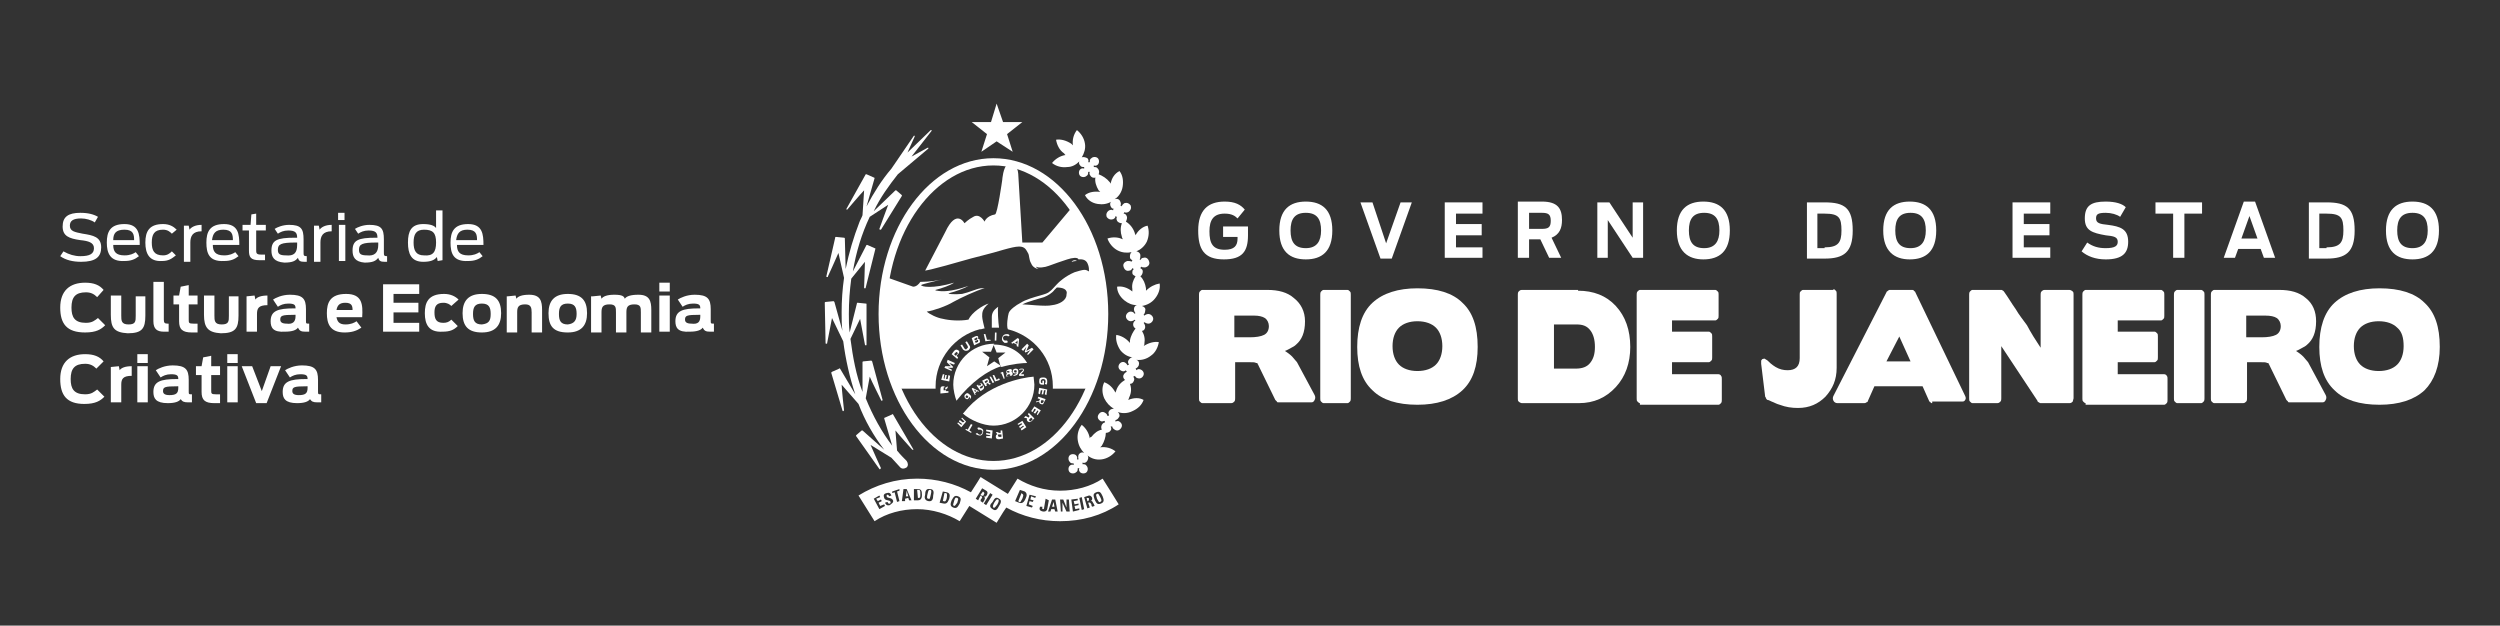 <?xml version="1.0" encoding="utf-8"?>
<!-- Generator: Adobe Illustrator 25.0.0, SVG Export Plug-In . SVG Version: 6.00 Build 0)  -->
<svg version="1.1" id="Camada_1" xmlns="http://www.w3.org/2000/svg" xmlns:xlink="http://www.w3.org/1999/xlink" x="0px" y="0px"
	 viewBox="0 0 311.3 77.9" style="enable-background:new 0 0 311.3 77.9;" xml:space="preserve">
<rect x="0" y="0" width="311.3" height="77.9" fill="#333333" stroke="none"/>
<style type="text/css">
	.st0{fill:#FFFFFF;}
	.st1{fill-rule:evenodd;clip-rule:evenodd;fill:#FFFFFF;}
</style>
<g>
	<path class="st0" d="M153.7,39.3L153.7,39.3V42h1.9c0.8,0,1.4-0.1,1.8-0.3c0.4-0.2,0.6-0.6,0.6-1.1c0-0.4-0.2-0.8-0.5-1
		c-0.3-0.2-0.8-0.3-1.3-0.3H153.7z M153.8,45.2v4.4c0,0.1,0,0.3-0.1,0.4c-0.1,0.1-0.2,0.2-0.4,0.2h-3.6c-0.1,0-0.2-0.1-0.3-0.2
		c-0.1-0.1-0.1-0.2-0.1-0.4V36.7c0-0.1,0-0.3,0.1-0.4c0.1-0.1,0.2-0.2,0.3-0.2h8.1c1.4,0,2.5,0.3,3.3,1c0.9,0.7,1.4,1.7,1.4,2.9
		c0,1.4-0.4,2.3-1.1,2.9c-0.2,0.2-0.4,0.3-0.6,0.4c-0.2,0.1-0.5,0.3-0.8,0.4c0.3,0.2,0.6,0.4,0.9,0.7c0.2,0.2,0.4,0.5,0.6,0.7
		l2.2,4.1c0.1,0.2,0.1,0.4,0,0.6c-0.1,0.2-0.2,0.3-0.4,0.3h-4.1c-0.1,0-0.2,0-0.2-0.1c-0.1-0.1-0.1-0.1-0.2-0.2l-2.1-4.3l0,0
		c0-0.1-0.1-0.1-0.1-0.2c0-0.1-0.1-0.1-0.2-0.1c-0.1-0.1-0.4-0.1-1-0.1H153.8z"/>
	<path class="st0" d="M164.8,50.2c-0.1,0-0.2-0.1-0.3-0.2c-0.1-0.1-0.1-0.2-0.1-0.4V36.7c0-0.1,0-0.3,0.1-0.4
		c0.1-0.1,0.2-0.2,0.3-0.2h3c0.1,0,0.2,0.1,0.3,0.2c0.1,0.1,0.1,0.2,0.1,0.4v12.9c0,0.1,0,0.3-0.1,0.4c-0.1,0.1-0.2,0.2-0.3,0.2
		H164.8z"/>
	<path class="st0" d="M178.8,40.8L178.8,40.8c-0.5-0.5-1.3-0.8-2.3-0.8c-1,0-1.8,0.3-2.3,0.8c-0.5,0.5-0.8,1.3-0.8,2.3
		s0.3,1.8,0.8,2.3c0.5,0.5,1.3,0.8,2.3,0.8c1,0,1.8-0.3,2.3-0.8c0.5-0.5,0.8-1.3,0.8-2.3S179.3,41.3,178.8,40.8 M182.1,48.6
		c-1.3,1.2-3.2,1.8-5.6,1.8c-2.5,0-4.4-0.6-5.6-1.8c-1.3-1.2-1.9-3-1.9-5.4c0-2.4,0.6-4.3,1.9-5.5c1.3-1.2,3.2-1.8,5.6-1.8
		c2.5,0,4.4,0.6,5.6,1.8c1.3,1.2,1.9,3,1.9,5.5C184,45.6,183.4,47.4,182.1,48.6z"/>
	<path class="st0" d="M198,41.1L198,41.1c-0.4-0.5-0.9-0.7-1.7-0.7h-2.8v5.5h2.7c0.8,0,1.4-0.2,1.8-0.7c0.4-0.5,0.6-1.1,0.6-2
		C198.6,42.3,198.4,41.6,198,41.1 M196.5,36.2c1.9,0,3.5,0.6,4.7,1.9c1.2,1.3,1.8,3,1.8,5.1c0,2-0.6,3.7-1.8,5c-1.2,1.3-2.7,2-4.6,2
		h-7.1c-0.1,0-0.3-0.1-0.4-0.2c-0.1-0.1-0.1-0.2-0.1-0.4V36.7c0-0.1,0-0.3,0.1-0.4c0.1-0.1,0.2-0.2,0.4-0.2H196.5z"/>
	<path class="st0" d="M204.2,50.2c-0.1,0-0.2-0.1-0.3-0.2c-0.1-0.1-0.1-0.2-0.1-0.4V36.7c0-0.1,0-0.3,0.1-0.4
		c0.1-0.1,0.2-0.2,0.3-0.2h9.4c0.1,0,0.2,0.1,0.3,0.2c0.1,0.1,0.1,0.2,0.1,0.4v2.6c0,0.2,0,0.3-0.1,0.4c-0.1,0.1-0.2,0.2-0.3,0.2
		h-5.4v1.4h4.6c0.1,0,0.2,0.1,0.3,0.2c0.1,0.1,0.1,0.2,0.1,0.4v2.6c0,0.2,0,0.3-0.1,0.4c-0.1,0.1-0.2,0.2-0.3,0.2l-4.6,0v1.5h5.8
		c0.1,0,0.3,0.1,0.3,0.2c0.1,0.1,0.1,0.2,0.1,0.4v2.6c0,0.1,0,0.3-0.1,0.4c-0.1,0.1-0.2,0.2-0.3,0.2H204.2z"/>
	<path class="st0" d="M228.3,36c0.1,0,0.2,0.1,0.3,0.2c0.1,0.1,0.1,0.2,0.1,0.4v9.2c0,1.5-0.5,2.6-1.4,3.6c-0.9,0.9-2,1.4-3.4,1.4
		c-0.8,0-1.5-0.1-2.3-0.4c-0.4-0.1-0.7-0.3-1-0.4c-0.2-0.1-0.4-0.2-0.5-0.2c-0.1,0-0.1-0.1-0.2-0.2c0-0.1-0.1-0.2-0.1-0.2l-0.5-4.1
		c0-0.1,0-0.3,0-0.4c0.1-0.1,0.1-0.2,0.2-0.2c0.1,0,0.2-0.1,0.3,0s0.2,0.1,0.3,0.2c0.2,0.2,0.5,0.5,1,0.8c0.5,0.3,1,0.4,1.5,0.4
		c1,0,1.5-0.5,1.5-1.5v-7.9c0-0.2,0-0.3,0.1-0.4c0.1-0.1,0.2-0.2,0.3-0.2H228.3z"/>
	<path class="st0" d="M234.9,45L234.9,45h3l-1.4-3.1L234.9,45z M240.6,50.2c-0.1,0-0.2,0-0.2-0.1c-0.1-0.1-0.2-0.1-0.2-0.2l-0.8-1.8
		h-6l-0.8,1.8c0,0.1-0.1,0.2-0.2,0.2c-0.1,0.1-0.2,0.1-0.3,0.1h-3.3c-0.2,0-0.4-0.1-0.5-0.3c-0.1-0.2-0.1-0.4,0-0.6l6.6-12.9
		c0-0.1,0.1-0.1,0.2-0.2c0.1-0.1,0.2-0.1,0.2-0.1h2.8c0.1,0,0.2,0,0.2,0.1c0.1,0.1,0.2,0.1,0.2,0.2l6.2,12.9c0.1,0.2,0.1,0.4,0,0.5
		c-0.1,0.2-0.2,0.2-0.5,0.2H240.6z"/>
	<path class="st0" d="M253.2,41.9c0.3,0.5,0.6,0.9,0.9,1.4v-6.6c0-0.1,0-0.3,0.1-0.4c0.1-0.1,0.2-0.2,0.4-0.2h3.1
		c0.1,0,0.3,0.1,0.4,0.2c0.1,0.1,0.1,0.2,0.1,0.4v12.9c0,0.1-0.1,0.3-0.1,0.4c-0.1,0.1-0.2,0.2-0.4,0.2h-3.6c-0.1,0-0.1,0-0.2-0.1
		c-0.1,0-0.2-0.1-0.2-0.2l-4.5-6.8v6.5c0,0.1,0,0.3-0.1,0.4c-0.1,0.1-0.2,0.2-0.4,0.2h-3.1c-0.1,0-0.2-0.1-0.3-0.2
		c-0.1-0.1-0.1-0.2-0.1-0.4V36.7c0-0.1,0-0.3,0.1-0.4c0.1-0.1,0.2-0.2,0.3-0.2h3.6c0.1,0,0.1,0,0.2,0.1c0.1,0,0.1,0.1,0.2,0.2
		c0.5,0.7,0.9,1.4,1.4,2.1c0.4,0.7,0.9,1.3,1.4,2C252.6,40.9,252.9,41.4,253.2,41.9"/>
	<path class="st0" d="M259.7,50.2c-0.1,0-0.2-0.1-0.3-0.2c-0.1-0.1-0.1-0.2-0.1-0.4V36.7c0-0.1,0-0.3,0.1-0.4
		c0.1-0.1,0.2-0.2,0.3-0.2h9.4c0.1,0,0.2,0.1,0.3,0.2c0.1,0.1,0.1,0.2,0.1,0.4v2.6c0,0.2,0,0.3-0.1,0.4c-0.1,0.1-0.2,0.2-0.3,0.2
		h-5.4v1.4h4.6c0.1,0,0.2,0.1,0.3,0.2c0.1,0.1,0.1,0.2,0.1,0.4v2.6c0,0.2,0,0.3-0.1,0.4c-0.1,0.1-0.2,0.2-0.3,0.2l-4.6,0v1.5h5.8
		c0.1,0,0.3,0.1,0.3,0.2c0.1,0.1,0.1,0.2,0.1,0.4v2.6c0,0.1,0,0.3-0.1,0.4c-0.1,0.1-0.2,0.2-0.3,0.2H259.7z"/>
	<path class="st0" d="M271.1,50.2c-0.1,0-0.2-0.1-0.3-0.2c-0.1-0.1-0.1-0.2-0.1-0.4V36.7c0-0.1,0-0.3,0.1-0.4
		c0.1-0.1,0.2-0.2,0.3-0.2h3c0.1,0,0.2,0.1,0.3,0.2c0.1,0.1,0.1,0.2,0.1,0.4v12.9c0,0.1,0,0.3-0.1,0.4c-0.1,0.1-0.2,0.2-0.3,0.2
		H271.1z"/>
	<path class="st0" d="M279.7,39.3L279.7,39.3V42h1.9c0.8,0,1.4-0.1,1.8-0.3c0.4-0.2,0.6-0.6,0.6-1.1c0-0.4-0.2-0.8-0.5-1
		c-0.3-0.2-0.8-0.3-1.4-0.3H279.7z M279.8,45.2v4.4c0,0.1,0,0.3-0.1,0.4c-0.1,0.1-0.2,0.2-0.4,0.2h-3.6c-0.1,0-0.2-0.1-0.3-0.2
		c-0.1-0.1-0.1-0.2-0.1-0.4V36.7c0-0.1,0-0.3,0.1-0.4c0.1-0.1,0.2-0.2,0.3-0.2h8.1c1.4,0,2.5,0.3,3.3,1c0.9,0.7,1.3,1.7,1.3,2.9
		c0,1.4-0.4,2.3-1.1,2.9c-0.2,0.2-0.4,0.3-0.6,0.4c-0.2,0.1-0.5,0.3-0.8,0.4c0.3,0.2,0.6,0.4,0.9,0.7c0.2,0.2,0.4,0.5,0.6,0.7
		l2.2,4.1c0.1,0.2,0.1,0.4,0,0.6c-0.1,0.2-0.2,0.3-0.4,0.3h-4.1c-0.1,0-0.2,0-0.2-0.1c-0.1-0.1-0.1-0.1-0.2-0.2l-2.1-4.3l0,0
		c0-0.1-0.1-0.1-0.1-0.2c0-0.1-0.1-0.1-0.2-0.1c-0.1-0.1-0.4-0.1-1-0.1H279.8z"/>
	<path class="st0" d="M298.5,40.8L298.5,40.8c-0.5-0.5-1.3-0.8-2.3-0.8c-1,0-1.8,0.3-2.3,0.8c-0.5,0.5-0.8,1.3-0.8,2.3
		s0.3,1.8,0.8,2.3c0.5,0.5,1.3,0.8,2.3,0.8c1,0,1.8-0.3,2.3-0.8c0.5-0.5,0.8-1.3,0.8-2.3S299.1,41.3,298.5,40.8 M301.9,48.6
		c-1.3,1.2-3.2,1.8-5.6,1.8c-2.5,0-4.4-0.6-5.6-1.8c-1.3-1.2-1.9-3-1.9-5.4c0-2.4,0.6-4.3,1.9-5.5c1.3-1.2,3.2-1.8,5.6-1.8
		c2.5,0,4.4,0.6,5.6,1.8c1.3,1.2,1.9,3,1.9,5.5C303.8,45.6,303.1,47.4,301.9,48.6z"/>
	<path class="st0" d="M149.2,28.7c0-2.5,1.2-3.6,3.3-3.6c1.3,0,2,0.4,2.5,1l-0.9,1.1c-0.3-0.3-0.7-0.6-1.6-0.6
		c-1.4,0-1.9,0.8-1.9,2.2c0,1.5,0.4,2.3,1.9,2.3c1.2,0,1.6-0.5,1.6-1.4v-0.2h-1.8v-1.3h3.1v1.1c0,2-0.7,3-3,3
		C149.9,32.3,149.2,31,149.2,28.7"/>
	<path class="st0" d="M164.5,28.7L164.5,28.7c0-1.4-0.5-2.2-1.9-2.2c-1.4,0-1.9,0.8-1.9,2.2c0,1.4,0.5,2.2,1.9,2.2
		C164,30.9,164.5,30,164.5,28.7 M159.3,28.7c0-2.6,1.3-3.6,3.3-3.6c2,0,3.3,1,3.3,3.6c0,2.6-1.3,3.6-3.3,3.6
		C160.6,32.3,159.3,31.3,159.3,28.7z"/>
	<polygon class="st0" points="169.4,25.2 170.9,25.2 172.6,30.3 174.4,25.2 175.8,25.2 173.3,32.2 171.9,32.2 	"/>
	<polygon class="st0" points="179.9,25.2 184.6,25.2 184.6,26.6 181.3,26.6 181.3,27.9 184.5,27.9 184.5,29.3 181.3,29.3 
		181.3,30.8 184.6,30.8 184.6,32.1 179.9,32.1 	"/>
	<path class="st0" d="M192,28.5L192,28.5c0.8,0,1.1-0.2,1.1-1c0-0.8-0.3-1-1.1-1h-1.6v2H192z M191.8,29.8h-1.4v2.3H189v-7h3
		c2,0,2.5,0.9,2.5,2.3c0,1-0.3,1.8-1.3,2.2l1.2,2.5h-1.5L191.8,29.8z"/>
	<polygon class="st0" points="198.9,25.2 200.4,25.2 203.3,29.6 203.3,25.2 204.6,25.2 204.6,32.1 203.3,32.1 200.2,27.4 
		200.2,32.1 198.9,32.1 	"/>
	<path class="st0" d="M214.1,28.7L214.1,28.7c0-1.4-0.5-2.2-1.9-2.2c-1.4,0-1.9,0.8-1.9,2.2c0,1.4,0.5,2.2,1.9,2.2
		C213.6,30.9,214.1,30,214.1,28.7 M208.8,28.7c0-2.6,1.3-3.6,3.3-3.6c2,0,3.3,1,3.3,3.6c0,2.6-1.3,3.6-3.3,3.6
		C210.2,32.3,208.8,31.3,208.8,28.7z"/>
	<path class="st0" d="M227.2,30.8L227.2,30.8c1.7,0,2.1-0.6,2.1-2.1c0-1.6-0.3-2.1-2.1-2.1h-0.9v4.3H227.2z M224.9,25.2h2.3
		c2.5,0,3.5,0.7,3.5,3.5c0,2.7-1.1,3.5-3.5,3.5h-2.2V25.2z"/>
	<path class="st0" d="M239.8,28.7L239.8,28.7c0-1.4-0.5-2.2-1.9-2.2c-1.4,0-1.9,0.8-1.9,2.2c0,1.4,0.5,2.2,1.9,2.2
		C239.3,30.9,239.8,30,239.8,28.7 M234.5,28.7c0-2.6,1.3-3.6,3.3-3.6c2,0,3.3,1,3.3,3.6c0,2.6-1.3,3.6-3.3,3.6
		C235.9,32.3,234.5,31.3,234.5,28.7z"/>
	<polygon class="st0" points="250.6,25.2 255.3,25.2 255.3,26.6 252,26.6 252,27.9 255.2,27.9 255.2,29.3 252,29.3 252,30.8 
		255.3,30.8 255.3,32.1 250.6,32.1 	"/>
	<path class="st0" d="M259.2,31.3l0.7-1.1c0.7,0.5,1.4,0.7,2.3,0.7c1.2,0,1.5-0.3,1.5-0.8c0-0.6-0.5-0.7-1.5-0.8
		c-1.7-0.3-2.6-0.6-2.6-2.1c0-1.6,0.8-2.1,2.6-2.1c1.3,0,2.1,0.3,2.5,0.7l-0.7,1.2c-0.4-0.3-1.1-0.5-1.8-0.5c-1,0-1.2,0.2-1.2,0.7
		c0,0.6,0.5,0.7,1.5,0.8c1.5,0.2,2.5,0.5,2.5,2.1c0,1.4-0.7,2.2-2.8,2.2C260.9,32.3,259.9,31.9,259.2,31.3"/>
	<polygon class="st0" points="270.6,26.6 268.4,26.6 268.4,25.2 274.2,25.2 274.2,26.6 272,26.6 272,32.1 270.6,32.1 	"/>
	<path class="st0" d="M281.1,29.7L281.1,29.7l-1-2.8l-1,2.8H281.1z M279.4,25.1h1.4l2.5,7h-1.4l-0.4-1.1h-2.8l-0.4,1.1h-1.4
		L279.4,25.1z"/>
	<path class="st0" d="M289.7,30.8L289.7,30.8c1.7,0,2.1-0.6,2.1-2.1c0-1.6-0.3-2.1-2.1-2.1h-0.9v4.3H289.7z M287.4,25.2h2.3
		c2.5,0,3.5,0.7,3.5,3.5c0,2.7-1.1,3.5-3.5,3.5h-2.2V25.2z"/>
	<path class="st0" d="M302.3,28.7L302.3,28.7c0-1.4-0.5-2.2-1.9-2.2c-1.4,0-1.9,0.8-1.9,2.2c0,1.4,0.5,2.2,1.9,2.2
		C301.8,30.9,302.3,30,302.3,28.7 M297.1,28.7c0-2.6,1.3-3.6,3.3-3.6c2,0,3.3,1,3.3,3.6c0,2.6-1.3,3.6-3.3,3.6
		C298.4,32.3,297.1,31.3,297.1,28.7z"/>
	<path class="st0" d="M7.5,31.9l0.4-0.6c0.7,0.4,1.4,0.6,2.1,0.6c1.2,0,1.7-0.3,1.7-1c0-0.7-0.7-0.9-1.7-1c-1.4-0.2-2.2-0.5-2.2-1.7
		c0-1.2,0.7-1.7,2.2-1.7c1,0,1.7,0.2,2.2,0.5l-0.4,0.7c-0.4-0.3-1.1-0.5-1.7-0.5c-1,0-1.4,0.3-1.4,0.9c0,0.7,0.6,0.8,1.6,1
		c1.3,0.2,2.3,0.4,2.3,1.7c0,1.2-0.7,1.8-2.5,1.8C9.1,32.6,8.2,32.4,7.5,31.9"/>
	<path class="st0" d="M13.3,30.2c0-1.3,0.4-2.3,2.2-2.3c1.8,0,1.9,1.3,1.9,2.6h-3.3c0,0.8,0.3,1.3,1.4,1.3c0.7,0,1.1-0.2,1.4-0.4
		l0.4,0.5c-0.5,0.4-1,0.6-1.8,0.6C13.7,32.6,13.3,31.5,13.3,30.2 M14.1,29.9h2.6c0-0.7-0.1-1.3-1.2-1.3
		C14.4,28.6,14.1,29.1,14.1,29.9z"/>
	<path class="st0" d="M18.1,30.2c0-1.4,0.5-2.3,2.2-2.3c0.8,0,1.3,0.3,1.7,0.7l-0.6,0.5c-0.2-0.2-0.5-0.5-1.1-0.5
		c-1.1,0-1.4,0.6-1.4,1.6c0,1,0.3,1.6,1.4,1.6c0.5,0,0.8-0.2,1.1-0.5l0.5,0.5c-0.5,0.4-0.9,0.7-1.7,0.7
		C18.6,32.6,18.1,31.6,18.1,30.2"/>
	<path class="st0" d="M22.9,28.1l0.6,0l0.1,0.5c0.2-0.3,0.7-0.6,1.5-0.6v0.8c-1.1,0-1.4,0.6-1.4,1.4v2.4h-0.8V28.1z"/>
	<path class="st0" d="M25.7,30.2c0-1.3,0.4-2.3,2.2-2.3c1.8,0,1.9,1.3,1.9,2.6h-3.3c0,0.8,0.3,1.3,1.4,1.3c0.7,0,1.1-0.2,1.4-0.4
		l0.4,0.5c-0.5,0.4-1,0.6-1.8,0.6C26,32.6,25.7,31.5,25.7,30.2 M26.4,29.9H29c0-0.7-0.1-1.3-1.2-1.3C26.8,28.6,26.5,29.1,26.4,29.9z
		"/>
	<path class="st0" d="M30.4,28h0.8l0.1-1.3l0.6-0.1V28h1.2v0.7h-1.2v2.4c0,0.4,0,0.6,0.6,0.6h0.5v0.7c-0.1,0-0.6,0-0.7,0
		c-1.1,0-1.3-0.4-1.3-1.2v-2.5h-0.8V28z"/>
	<path class="st0" d="M33.8,31.2c0-1.3,0.7-1.6,2.9-1.6H37c0-0.6-0.2-0.9-1.1-0.9c-0.6,0-1,0.2-1.3,0.4l-0.4-0.6
		c0.3-0.2,1-0.5,1.8-0.5c1.5,0,1.8,0.5,1.8,1.8v1.6c0,0.4,0,0.5,0.4,0.5v0.7c-0.1,0-0.2,0-0.3,0c-0.5,0-0.7-0.1-0.8-0.5
		c-0.3,0.4-0.7,0.6-1.7,0.6C34.1,32.6,33.8,32,33.8,31.2 M37,30.5v-0.3h-0.2c-1.8,0-2.2,0.2-2.2,0.9c0,0.5,0.2,0.7,1,0.7
		C36.6,31.9,37,31.5,37,30.5z"/>
	<path class="st0" d="M39.1,28.1l0.6,0l0.1,0.5c0.2-0.3,0.7-0.6,1.5-0.6v0.8c-1.1,0-1.4,0.6-1.4,1.4v2.4h-0.8V28.1z"/>
	<path class="st0" d="M42.1,26.5h0.8v0.9h-0.8V26.5z M42.2,28h0.8v4.5h-0.8V28z"/>
	<path class="st0" d="M43.9,31.2c0-1.3,0.7-1.6,2.9-1.6h0.2c0-0.6-0.2-0.9-1.1-0.9c-0.6,0-1,0.2-1.3,0.4l-0.4-0.6
		c0.3-0.2,1-0.5,1.8-0.5c1.5,0,1.8,0.5,1.8,1.8v1.6c0,0.4,0,0.5,0.4,0.5v0.7c-0.1,0-0.2,0-0.3,0c-0.5,0-0.7-0.1-0.8-0.5
		c-0.3,0.4-0.7,0.6-1.7,0.6C44.2,32.6,43.9,32,43.9,31.2 M47.1,30.5v-0.3h-0.2c-1.8,0-2.2,0.2-2.2,0.9c0,0.5,0.2,0.7,1,0.7
		C46.6,31.9,47.1,31.5,47.1,30.5z"/>
	<path class="st0" d="M50.8,30.2c0-1.4,0.4-2.3,1.9-2.3c0.9,0,1.4,0.2,1.6,0.5v-2.2h0.8v6.2l-0.6,0.1L54.4,32
		c-0.3,0.4-0.8,0.6-1.7,0.6C51.2,32.6,50.8,31.6,50.8,30.2 M54.3,30.2c0-1.2-0.4-1.6-1.5-1.6c-1,0-1.3,0.6-1.3,1.6
		c0,1,0.3,1.6,1.3,1.6C53.9,31.9,54.3,31.4,54.3,30.2z"/>
	<path class="st0" d="M56.1,30.2c0-1.3,0.4-2.3,2.2-2.3c1.8,0,1.9,1.3,1.9,2.6h-3.3c0,0.8,0.3,1.3,1.4,1.3c0.7,0,1.1-0.2,1.4-0.4
		l0.4,0.5c-0.5,0.4-1,0.6-1.8,0.6C56.4,32.6,56.1,31.5,56.1,30.2 M56.8,29.9h2.6c0-0.7-0.1-1.3-1.2-1.3
		C57.2,28.6,56.9,29.1,56.8,29.9z"/>
	<path class="st0" d="M7.5,38.3c0-2.1,1.2-3.1,3.1-3.1c1.1,0,1.8,0.3,2.3,0.9L12.1,37c-0.4-0.4-0.8-0.6-1.4-0.6
		c-1.3,0-1.8,0.6-1.8,1.9c0,1.2,0.4,1.9,1.8,1.9c0.8,0,1.1-0.3,1.5-0.6l0.9,0.9c-0.5,0.5-1.1,0.9-2.5,0.9
		C8.3,41.4,7.5,40.3,7.5,38.3"/>
	<path class="st0" d="M13.8,39.2v-2.4h1.3v2.5c0,0.6,0,1.1,0.9,1.1c0.9,0,0.9-0.4,0.9-1.1v-2.4h1.2v2.4c0,1.6-0.4,2.2-2.2,2.2
		C14.2,41.4,13.8,40.8,13.8,39.2"/>
	<path class="st0" d="M19.1,40v-4.9h1.3v4.7c0,0.4,0.1,0.5,0.5,0.5H21v1c-0.1,0-0.4,0-0.6,0C19.6,41.3,19.1,41,19.1,40"/>
	<path class="st0" d="M21.5,36.8h0.8l0.2-1.1l1-0.2v1.3h1.1v1.1h-1.1v1.9c0,0.4,0,0.5,0.6,0.5h0.5v1.1c-0.2,0-0.5,0-0.7,0
		c-1.2,0-1.6-0.4-1.6-1.4v-2.1h-0.7V36.8z"/>
	<path class="st0" d="M25.4,39.2v-2.4h1.3v2.5c0,0.6,0,1.1,0.9,1.1c0.9,0,0.9-0.4,0.9-1.1v-2.4h1.2v2.4c0,1.6-0.4,2.2-2.2,2.2
		C25.9,41.4,25.4,40.8,25.4,39.2"/>
	<path class="st0" d="M30.7,36.9l1-0.1l0.1,0.5c0.2-0.3,0.7-0.5,1.5-0.5v1.2c-1.1,0-1.3,0.4-1.3,1.1v2.2h-1.3V36.9z"/>
	<path class="st0" d="M33.7,40c0-1.3,0.9-1.6,2.9-1.6h0.2c0-0.4-0.1-0.6-0.9-0.6c-0.6,0-1,0.2-1.3,0.4l-0.6-0.9
		c0.3-0.2,1.1-0.6,2.1-0.6c1.6,0,2,0.5,2,1.8v1.4c0,0.4,0,0.4,0.4,0.4v1c-0.1,0-0.2,0-0.5,0c-0.5,0-0.7-0.1-0.9-0.5
		c-0.2,0.3-0.7,0.5-1.6,0.5C34,41.4,33.7,40.8,33.7,40 M36.8,39.4v-0.2h-0.1c-1.6,0-1.8,0.1-1.8,0.6c0,0.3,0.2,0.5,0.8,0.5
		C36.4,40.4,36.8,40.1,36.8,39.4z"/>
	<path class="st0" d="M40.7,39c0-1.3,0.4-2.4,2.4-2.4c2,0,2.1,1.3,2,2.9h-3.2c0.1,0.5,0.3,0.9,1.1,0.9c0.7,0,1.1-0.2,1.4-0.4
		l0.6,0.8c-0.6,0.4-1.2,0.6-2.1,0.6C41.1,41.4,40.7,40.3,40.7,39 M41.9,38.6h2c0-0.5-0.1-0.9-0.9-0.9C42.2,37.7,42,38.1,41.9,38.6z"
		/>
	<polygon class="st0" points="47.7,35.4 52.2,35.4 52.2,36.6 49,36.6 49,37.7 52.1,37.7 52.1,38.9 49,38.9 49,40.2 52.2,40.2 
		52.2,41.3 47.7,41.3 	"/>
	<path class="st0" d="M52.9,39c0-1.3,0.4-2.4,2.4-2.4c0.8,0,1.4,0.3,1.8,0.7l-0.9,0.8c-0.2-0.2-0.5-0.4-1-0.4
		c-0.9,0-1.1,0.5-1.1,1.2c0,0.8,0.2,1.3,1.1,1.3c0.4,0,0.7-0.1,1-0.4l0.8,0.8c-0.5,0.5-1,0.7-1.9,0.7C53.4,41.4,52.9,40.4,52.9,39"
		/>
	<path class="st0" d="M57.6,39c0-1.5,0.7-2.4,2.4-2.4c1.7,0,2.4,0.8,2.4,2.4c0,1.5-0.7,2.4-2.4,2.4C58.3,41.4,57.6,40.6,57.6,39
		 M61.1,39.1c0-0.8-0.2-1.3-1.1-1.3c-0.9,0-1.1,0.5-1.1,1.3c0,0.8,0.2,1.3,1.1,1.3C60.9,40.3,61.1,39.9,61.1,39.1z"/>
	<path class="st0" d="M63.2,36.9l1-0.1l0.1,0.4c0.2-0.3,0.7-0.5,1.6-0.5c1.4,0,1.6,0.8,1.6,1.9v2.8h-1.3v-2.5c0-0.6-0.1-1-0.8-1
		c-0.9,0-1,0.4-1,1v2.5h-1.3V36.9z"/>
	<path class="st0" d="M68.3,39c0-1.5,0.7-2.4,2.4-2.4c1.7,0,2.4,0.8,2.4,2.4c0,1.5-0.7,2.4-2.4,2.4C68.9,41.4,68.3,40.6,68.3,39
		 M71.8,39.1c0-0.8-0.2-1.3-1.1-1.3c-0.9,0-1.1,0.5-1.1,1.3c0,0.8,0.2,1.3,1.1,1.3C71.5,40.3,71.8,39.9,71.8,39.1z"/>
	<path class="st0" d="M73.8,36.9l1-0.1l0.1,0.4c0.2-0.3,0.7-0.5,1.6-0.5c1,0,1.2,0.2,1.3,0.5c0.2-0.3,0.7-0.5,1.7-0.5
		c1.4,0,1.6,0.8,1.6,1.9v2.8h-1.3v-2.5c0-0.6,0-1-0.8-1c-0.9,0-1,0.4-1,1v2.5h-1.3v-2.5c0-0.6,0-1-0.8-1c-0.9,0-1,0.4-1,1v2.5h-1.3
		V36.9z"/>
	<path class="st0" d="M82.1,35.2h1.3v1.1h-1.3V35.2z M82.1,36.8h1.3v4.5h-1.3V36.8z"/>
	<path class="st0" d="M84.1,40c0-1.3,0.9-1.6,2.9-1.6h0.2c0-0.4-0.1-0.6-0.9-0.6c-0.6,0-1,0.2-1.3,0.4l-0.6-0.9
		c0.3-0.2,1.1-0.6,2.1-0.6c1.6,0,2,0.5,2,1.8v1.4c0,0.4,0,0.4,0.4,0.4v1c-0.1,0-0.2,0-0.5,0c-0.5,0-0.7-0.1-0.9-0.5
		c-0.2,0.3-0.7,0.5-1.6,0.5C84.4,41.4,84.1,40.8,84.1,40 M87.2,39.4v-0.2h-0.1c-1.6,0-1.8,0.1-1.8,0.6c0,0.3,0.2,0.5,0.8,0.5
		C86.9,40.4,87.2,40.1,87.2,39.4z"/>
	<path class="st0" d="M7.5,47.2c0-2.1,1.2-3.1,3.1-3.1c1.1,0,1.8,0.3,2.3,0.9l-0.9,0.9c-0.4-0.4-0.8-0.6-1.4-0.6
		c-1.3,0-1.8,0.6-1.8,1.9c0,1.2,0.4,1.9,1.8,1.9c0.8,0,1.1-0.3,1.5-0.6l0.9,0.9c-0.5,0.5-1.1,0.9-2.5,0.9
		C8.3,50.3,7.5,49.2,7.5,47.2"/>
	<path class="st0" d="M13.8,45.7l1-0.1l0.1,0.5c0.2-0.3,0.7-0.5,1.5-0.5v1.2c-1.1,0-1.3,0.4-1.3,1.1v2.2h-1.3V45.7z"/>
	<path class="st0" d="M17.1,44.1h1.3v1.1h-1.3V44.1z M17.1,45.6h1.3v4.5h-1.3V45.6z"/>
	<path class="st0" d="M19.1,48.8c0-1.3,0.9-1.6,2.9-1.6h0.2c0-0.4-0.1-0.6-0.9-0.6c-0.6,0-1,0.2-1.3,0.4l-0.6-0.9
		c0.3-0.2,1.1-0.6,2.1-0.6c1.6,0,2,0.5,2,1.8v1.4c0,0.4,0,0.4,0.4,0.4v1c-0.1,0-0.2,0-0.5,0c-0.5,0-0.7-0.1-0.9-0.4
		c-0.2,0.3-0.7,0.5-1.6,0.5C19.4,50.2,19.1,49.6,19.1,48.8 M22.2,48.3v-0.2h-0.1c-1.6,0-1.8,0.1-1.8,0.6c0,0.3,0.2,0.5,0.8,0.5
		C21.9,49.2,22.2,49,22.2,48.3z"/>
	<path class="st0" d="M24.3,45.6h0.8l0.2-1.1l1-0.2v1.3h1.1v1.1h-1.1v1.9c0,0.4,0,0.5,0.6,0.5h0.5v1.1c-0.2,0-0.5,0-0.7,0
		c-1.2,0-1.6-0.4-1.6-1.4v-2.1h-0.7V45.6z"/>
	<path class="st0" d="M28.3,44.1h1.3v1.1h-1.3V44.1z M28.3,45.6h1.3v4.5h-1.3V45.6z"/>
	<polygon class="st0" points="30.1,45.6 31.4,45.6 32.6,48.7 33.7,45.6 35,45.6 33.2,50.2 31.9,50.2 	"/>
	<path class="st0" d="M35.2,48.8c0-1.3,0.9-1.6,2.9-1.6h0.2c0-0.4-0.1-0.6-0.9-0.6c-0.6,0-1,0.2-1.3,0.4l-0.6-0.9
		c0.3-0.2,1.1-0.6,2.1-0.6c1.6,0,2,0.5,2,1.8v1.4c0,0.4,0,0.4,0.4,0.4v1c-0.1,0-0.2,0-0.5,0c-0.5,0-0.7-0.1-0.9-0.4
		c-0.2,0.3-0.7,0.5-1.6,0.5C35.5,50.2,35.2,49.6,35.2,48.8 M38.3,48.3v-0.2h-0.1c-1.6,0-1.8,0.1-1.8,0.6c0,0.3,0.2,0.5,0.8,0.5
		C38,49.2,38.3,49,38.3,48.3z"/>
	<path class="st1" d="M118.7,63.2L118.7,63.2c0.5,0.2,0.6-0.2,0.8-0.5c0.1-0.4,0.3-0.7-0.2-0.9c-0.5-0.2-0.6,0.2-0.8,0.5
		C118.4,62.6,118.2,63,118.7,63.2 M118.8,63L118.8,63c-0.2-0.1-0.1-0.2,0-0.6c0.1-0.4,0.2-0.5,0.4-0.4c0.2,0.1,0.1,0.2,0,0.6
		C119,62.9,118.9,63,118.8,63z M117,62.6L117,62.6l0.5,0.1c0.5,0.1,0.6-0.4,0.7-0.6c0.1-0.4,0.1-0.7-0.3-0.8l-0.5-0.1L117,62.6z
		 M117.6,61.4L117.6,61.4l0.2,0c0.2,0.1,0.1,0.3,0.1,0.6c-0.1,0.4-0.2,0.5-0.4,0.4l-0.1,0L117.6,61.4z M115.6,62.4L115.6,62.4
		c0.5,0.1,0.6-0.3,0.6-0.7c0.1-0.4,0.1-0.8-0.4-0.8c-0.5-0.1-0.6,0.3-0.6,0.7C115.1,61.9,115.1,62.3,115.6,62.4z M115.6,62.1
		L115.6,62.1c-0.2,0-0.2-0.2-0.1-0.6c0.1-0.4,0.1-0.5,0.3-0.5c0.2,0,0.2,0.2,0.1,0.6C115.8,62,115.8,62.2,115.6,62.1z M113.8,62.3
		L113.8,62.3l0.5,0c0.5,0,0.5-0.5,0.5-0.7c0-0.5-0.1-0.7-0.5-0.7l-0.5,0L113.8,62.3z M114.2,61L114.2,61l0.2,0
		c0.2,0,0.2,0.2,0.2,0.5c0,0.4,0,0.5-0.2,0.5l-0.1,0L114.2,61z M113.1,61.8L113.1,61.8l-0.3,0l0.1-0.7h0L113.1,61.8z M112.7,62.4
		L112.7,62.4l0-0.3l0.4-0.1l0.1,0.3l0.3,0l-0.6-1.4l-0.4,0l-0.2,1.5L112.7,62.4z M111.1,61.2L111.1,61.2l0,0.2l0.3-0.1l0.3,1.2
		l0.3-0.1l-0.3-1.2l0.3-0.1l0-0.2L111.1,61.2z M111.2,62.3L111.2,62.3c-0.2-0.4-0.7-0.2-0.8-0.5c0-0.1,0-0.2,0.1-0.2
		c0.1,0,0.2,0.1,0.2,0.2l0.3-0.1c-0.1-0.3-0.3-0.4-0.6-0.3c-0.4,0.1-0.4,0.3-0.3,0.6c0.1,0.4,0.7,0.2,0.8,0.5c0,0.1,0,0.2-0.1,0.2
		c-0.2,0.1-0.2-0.1-0.3-0.2l-0.3,0.1c0.1,0.2,0.2,0.4,0.6,0.3C111,62.7,111.3,62.6,111.2,62.3z M110.2,63L110.2,63l-0.1-0.2
		l-0.5,0.2l-0.2-0.4l0.4-0.2l-0.1-0.2l-0.4,0.2l-0.2-0.3l0.5-0.2l-0.1-0.2l-0.7,0.4l0.7,1.3L110.2,63z M123.6,63.4L123.6,63.4
		c0.4,0.3,0.6,0,0.8-0.4c0.2-0.3,0.4-0.7,0-0.9c-0.4-0.3-0.6,0-0.8,0.4C123.3,62.8,123.1,63.1,123.6,63.4z M123.7,63.2L123.7,63.2
		c-0.1-0.1-0.1-0.2,0.1-0.6c0.2-0.3,0.3-0.5,0.5-0.4c0.1,0.1,0.1,0.2-0.1,0.6C123.9,63.2,123.8,63.3,123.7,63.2z M122.8,62.9
		L122.8,62.9l0.8-1.3l-0.3-0.2l-0.8,1.3L122.8,62.9z M122.1,61.7L122.1,61.7L122.1,61.7c0.3,0.2,0.2,0.3,0.1,0.4
		c-0.1,0.1-0.1,0.2-0.1,0.3l0.3,0.2c0-0.1,0.2-0.3,0.2-0.4c0.1-0.2,0-0.3-0.1-0.4l0,0c0.2,0.1,0.3,0,0.4-0.2
		c0.1-0.2,0.1-0.4-0.1-0.5l-0.5-0.3l-0.8,1.3l0.3,0.2L122.1,61.7z M122.4,61.2L122.4,61.2l0.1,0.1c0.1,0.1,0.1,0.1,0,0.3
		c0,0.1-0.1,0.2-0.3,0.1l-0.1-0.1L122.4,61.2z M137.1,62.7L137.1,62.7c0.5-0.2,0.3-0.6,0.2-0.9c-0.2-0.4-0.3-0.7-0.8-0.5
		c-0.5,0.2-0.3,0.5-0.2,0.9C136.5,62.6,136.6,62.9,137.1,62.7z M137,62.5L137,62.5c-0.2,0.1-0.2-0.1-0.4-0.4c-0.1-0.4-0.2-0.5,0-0.6
		c0.2-0.1,0.2,0.1,0.4,0.4C137.2,62.3,137.2,62.4,137,62.5z M135.5,62.6L135.5,62.6L135.5,62.6c0.3-0.1,0.3,0.1,0.4,0.2
		c0,0.1,0,0.2,0.1,0.3l0.3-0.1c0,0-0.1-0.3-0.2-0.4c-0.1-0.3-0.3-0.2-0.3-0.2l0,0c0.2-0.1,0.2-0.2,0.2-0.4c-0.1-0.2-0.2-0.3-0.4-0.3
		l-0.6,0.2l0.4,1.4l0.3-0.1L135.5,62.6z M135.3,62L135.3,62l0.1,0c0.1,0,0.2,0,0.2,0.1c0,0.1,0,0.2-0.1,0.3l-0.1,0L135.3,62z
		 M135,63.4L135,63.4l-0.3-1.5l-0.3,0.1l0.3,1.5L135,63.4z M134.4,63.5L134.4,63.5l0-0.2l-0.5,0.1l-0.1-0.4l0.5-0.1l0-0.2l-0.5,0.1
		l-0.1-0.4l0.5-0.1l0-0.2l-0.8,0.1l0.2,1.5L134.4,63.5z M132.3,63.7L132.3,63.7l0-1.1h0l0.5,1.1l0.4,0l-0.1-1.5l-0.3,0l0,1l0,0
		l-0.4-1l-0.4,0l0.1,1.5L132.3,63.7z M131.3,63.1L131.3,63.1l-0.3,0l0.2-0.6h0L131.3,63.1z M130.8,63.7L130.8,63.7l0.1-0.3l0.4,0
		l0.1,0.3l0.3,0l-0.3-1.5l-0.4,0l-0.5,1.5L130.8,63.7z M130.2,62.1L130.2,62.1l-0.2,1.2c0,0.1-0.1,0.1-0.1,0.1
		c-0.2,0-0.1-0.2-0.1-0.3l-0.3,0c-0.1,0.3-0.1,0.5,0.4,0.6c0.2,0,0.4,0,0.5-0.3l0.2-1.1L130.2,62.1z M128.5,63.2L128.5,63.2l0.1-0.2
		l-0.5-0.2l0.1-0.4l0.4,0.1l0.1-0.2l-0.4-0.1l0.1-0.4l0.5,0.2l0.1-0.2l-0.8-0.2l-0.4,1.4L128.5,63.2z M126.4,62.4L126.4,62.4
		l0.5,0.2c0.5,0.2,0.7-0.3,0.8-0.5c0.2-0.4,0.2-0.7-0.1-0.9L127,61L126.4,62.4z M127.2,61.4l0.1,0.1c0.2,0.1,0.1,0.3,0,0.6
		c-0.2,0.3-0.2,0.5-0.4,0.4l-0.1-0.1L127.2,61.4z M137.3,59.6c-1.5,1-3.4,1.5-5.3,1.5c-2,0-3.8-0.6-5.3-1.5l-1.2,1.9l-3.4-2.1
		c0,0-0.6,1-1.2,1.9c-2-1.1-4.3-1.7-6.7-1.7c-2.7,0-5.2,0.8-7.3,2.1c0,0,1.5,2.4,2,3.2c1.5-1,3.4-1.5,5.3-1.5c1.9,0,3.8,0.6,5.3,1.5
		l1.2-1.9l3.4,2.1c0.2-0.3,0.7-1.2,1.2-1.9c2,1.1,4.3,1.7,6.7,1.7c2.7,0,5.2-0.7,7.3-2.1C139.3,62.8,137.7,60.2,137.3,59.6z"/>
	<path class="st0" d="M131.6,35.8c0,0-0.1,0.1-0.3,0.3c0,0,0,0,0,0c-0.3,0.4-0.8,0.7-1.3,0.9c-0.6,0.2-1.9,0.5-2.7,0.9
		c0.6,0,2.9,0.3,3.7,0.1c0.9-0.1,1.8-0.6,1.8-1.3C133,36,132.3,35.8,131.6,35.8 M133.5,32.6L133.5,32.6c-0.2,0.1,0.2-0.4,0.6-0.1
		C134.1,32.5,133.7,32.5,133.5,32.6z M123.5,40.8c0-0.4,0-1,0-1.3c0-0.5,0.2-0.9,0.8-1.3c-0.1,0.2,0,2,0.1,2.6c-0.2,0-0.4,0-0.6,0
		C123.7,40.8,123.6,40.8,123.5,40.8z M135.5,48.4l-4.4,0c0-0.1,0-0.2,0-0.3c0-3.5-2.4-6.3-5.6-7.1h0l0,0c-0.2-0.4,0-1.7,0.1-2
		c0.1-0.4,0.9-1,1.5-1.3c0.6-0.4,1.7-0.7,2.4-0.9c0.7-0.2,1-0.3,1.2-0.5c0.3-0.2,0.5-0.5,0.9-0.9c0.1-0.1,0.2-0.2,0.2-0.2
		c0,0,0.8-0.8,2-1.3c0.3-0.1,1-0.3,1.2-0.3c0.3,0,0.4,0.1,0.6,0.2c0-0.3,0-0.5-0.1-0.8c-0.1-0.3-0.3-0.8-1.2-0.7
		c-0.1-0.3-0.8-0.2-1.4,0c-0.6,0.2-1.8,0.6-2.3,0.8c-0.5,0.2-1.3,0.3-1.6,0.1c0.1,0.2,0.2,0.3,0.4,0.3c-0.1,0-0.1,0-0.2,0
		c-0.2-0.1-0.6-0.2-0.8-0.7c-0.3-0.5-0.2-1-0.4-1.3c-0.2-0.3-0.3-0.8-1.1-0.8c-0.9,0-2.8,0.7-4.5,1.1c-1.7,0.4-4.6,1.3-5.9,1.6
		c-0.3,0.1-0.8,0.2-1.3,0.3l2.5-4.8c1.4-3,2.4-1.1,2.4-1.1s0.5-0.5,1.1-0.8c0.8-0.5,1.4,0.6,1.4,0.6s0.2-0.7,1.3-0.9
		c0.3,0,0.9-4.3,0.9-4.3s0.1-1.6,0.7-2c0.3,0,0.6,0.1,0.9,0.2c0.4,0.4,0.4,1.2,0.4,1.2l0.5,8.4l2.5,0l3.7-4.4
		c2.4,3.4,3.9,8,3.9,13.1c0,0.5,0,1.5,0,2h0C137,43.7,136.4,46.2,135.5,48.4z M110.2,41.1c0-0.5,0-1.4,0-2c0-1.6,0.1-3.1,0.4-4.5
		l3.1,1.1c0.4,0,0.7-0.3,0.9-0.6c1.2,0,2.3-0.2,2.7-0.3c-0.4,0.1-2.6,0.6-2.6,0.7c0,0.2,1.4,0.5,4.1-0.3c-0.4,0.3-1.5,0.7-2.3,0.9
		c-0.1,0,0,0.1,0.2,0.1c0.5,0.1,1.6,0.2,3.9-0.6c-0.5,0.3-1.6,0.7-2.4,0.9c-0.4,0.1,0.7,0.2,1.6,0.1c0.9-0.2,1.7-0.6,2.3-0.7l0.5,0
		c-0.9,0.2-3.2,1.3-3.9,1.7c-0.8,0.5-2.5,1.1-3.3,1.2c0.3,0.3,1.3,0.8,2,0.9c0.8,0.2,2.1,0.3,3.2,0.1c0.4-0.9,1.8-1.8,2.5-2
		c-0.8,0.7-0.8,1.1-0.8,1.6c0,0.3,0.2,1.1,0.3,1.5c-0.2,0-0.3,0.1-0.5,0.1h-0.1c-3.1,0.8-5.5,3.7-5.5,7.1c0,0.1,0,0.2,0,0.3l-4.5,0
		C111.1,46.2,110.5,43.7,110.2,41.1L110.2,41.1z"/>
	<path class="st0" d="M134.4,56.5c0.2-0.2,0.4-0.2,0.6-0.1c-0.4-0.4-0.7-0.9-0.8-1.6c-0.1-0.7,0.1-1.4,0.5-1.9c0.5,0.4,0.9,1,1,1.7
		c0-0.1,0.1-0.2,0.2-0.2c0.4-0.5,0.8-0.8,1.3-0.9c-0.1-0.2-0.1-0.4,0-0.6c0.1-0.2,0.3-0.3,0.4-0.3c0-0.1,0-0.1-0.1-0.2
		c-0.2,0.1-0.4,0.1-0.5,0c-0.3-0.2-0.4-0.5-0.2-0.8c0.2-0.3,0.5-0.4,0.8-0.2c0.2,0.1,0.3,0.3,0.3,0.4c0.1,0,0.1,0,0.2-0.1
		c-0.1-0.2-0.1-0.4,0-0.5c0.1-0.2,0.3-0.3,0.6-0.3c-0.5-0.3-0.9-0.7-1.2-1.3c-0.3-0.7-0.3-1.4,0-2c0.6,0.2,1.1,0.7,1.4,1.3
		c0-0.1,0.1-0.2,0.1-0.3c0.2-0.6,0.6-1,1.1-1.3c-0.2-0.1-0.3-0.4-0.2-0.6c0.1-0.2,0.2-0.3,0.4-0.4c0-0.1-0.1-0.1-0.1-0.2
		c-0.1,0.1-0.3,0.2-0.5,0.1c-0.3-0.1-0.5-0.4-0.4-0.7c0.1-0.3,0.4-0.5,0.7-0.4c0.2,0.1,0.3,0.2,0.4,0.4c0,0,0.1-0.1,0.2-0.1
		c-0.1-0.1-0.2-0.3-0.1-0.5c0.1-0.2,0.3-0.4,0.5-0.4c-0.6-0.1-1.1-0.4-1.5-0.9c-0.4-0.6-0.6-1.3-0.5-1.9c0.6,0.1,1.2,0.4,1.7,1
		c0-0.1,0-0.2,0-0.3c0.1-0.6,0.4-1.1,0.7-1.5c-0.2-0.1-0.3-0.3-0.3-0.5c0-0.2,0.1-0.4,0.3-0.5c-0.1,0-0.1-0.1-0.1-0.1
		c-0.1,0.1-0.3,0.2-0.5,0.2c-0.3,0-0.6-0.3-0.6-0.6c0-0.3,0.3-0.6,0.6-0.6c0.2,0,0.4,0.1,0.5,0.3c0-0.1,0.1-0.1,0.1-0.1
		c-0.1-0.1-0.2-0.3-0.2-0.5c0-0.3,0.2-0.5,0.4-0.5c-0.6,0-1.1-0.2-1.6-0.6c-0.6-0.5-0.9-1.1-0.9-1.7c0.6-0.1,1.3,0.1,1.9,0.6
		c0-0.1,0-0.2,0-0.3c-0.1-0.6,0.1-1.1,0.4-1.6c-0.2-0.1-0.4-0.2-0.4-0.4c0-0.2,0-0.4,0.2-0.5c-0.1,0-0.1-0.1-0.2-0.1
		c-0.1,0.2-0.2,0.3-0.4,0.3c-0.3,0.1-0.6-0.1-0.7-0.5c-0.1-0.3,0.1-0.6,0.5-0.7c0.2,0,0.4,0,0.5,0.1c0-0.1,0.1-0.1,0.1-0.2
		c-0.2-0.1-0.3-0.2-0.3-0.4c0-0.2,0-0.4,0.2-0.6c-0.5,0.1-1.1,0.1-1.7-0.2c-0.6-0.3-1.1-0.9-1.3-1.5c0.6-0.2,1.3-0.2,1.9,0.1
		c0-0.1-0.1-0.2-0.1-0.3c-0.2-0.6-0.2-1.2,0-1.7c-0.2,0-0.5-0.1-0.6-0.3c-0.1-0.2-0.1-0.4,0-0.5c-0.1,0-0.1,0-0.2-0.1
		c0,0.2-0.1,0.3-0.3,0.4c-0.3,0.1-0.6,0-0.8-0.3c-0.1-0.3,0-0.6,0.3-0.8c0.2-0.1,0.4-0.1,0.5,0c0-0.1,0-0.1,0.1-0.2
		c-0.2,0-0.3-0.1-0.4-0.3c-0.1-0.2-0.1-0.5,0.1-0.6c-0.5,0.3-1.1,0.4-1.7,0.3c-0.7-0.1-1.3-0.5-1.6-1.1c0.5-0.4,1.2-0.5,1.9-0.4
		c-0.1-0.1-0.1-0.1-0.2-0.2c-0.3-0.5-0.5-1.1-0.4-1.6c-0.2,0.1-0.5,0-0.6-0.2c-0.1-0.1-0.2-0.3-0.1-0.5c-0.1,0-0.1,0-0.2,0
		c0,0.2,0,0.4-0.2,0.5c-0.2,0.2-0.6,0.2-0.8,0c-0.2-0.2-0.2-0.6,0-0.8c0.1-0.1,0.3-0.2,0.5-0.1c0-0.1,0-0.1,0-0.2
		c-0.2,0-0.4,0-0.5-0.2c-0.1-0.1-0.2-0.3-0.1-0.5c-0.4,0.4-0.9,0.7-1.5,0.7c-0.7,0.1-1.4-0.1-1.9-0.5c0.4-0.5,1-0.9,1.7-1
		c-0.1,0-0.1-0.1-0.2-0.2c-0.6-0.4-0.9-1.1-1-1.7c0.6-0.1,1.3,0.1,1.9,0.5c0.1,0.1,0.1,0.1,0.2,0.2c-0.1-0.7,0.1-1.4,0.5-1.9
		c0.5,0.4,0.9,1,1,1.7c0.1,0.6-0.1,1.2-0.4,1.7c0.2-0.1,0.5,0,0.7,0.1c0.1,0.1,0.2,0.3,0.1,0.5c0.1,0,0.1,0,0.2,0
		c0-0.2,0-0.4,0.2-0.5c0.2-0.2,0.6-0.2,0.8,0c0.2,0.2,0.2,0.6,0,0.8c-0.1,0.1-0.3,0.2-0.5,0.1c0,0.1,0,0.1,0,0.2
		c0.2,0,0.4,0,0.5,0.2c0.2,0.2,0.2,0.5,0.1,0.7c0.5,0.2,1,0.5,1.4,1c0.1,0.1,0.1,0.2,0.1,0.2c0.1-0.7,0.5-1.3,1.1-1.6
		c0.4,0.5,0.5,1.2,0.4,1.9c-0.1,0.7-0.5,1.3-1,1.6c0.3-0.1,0.6,0,0.7,0.3c0.1,0.2,0.1,0.4,0,0.5c0.1,0,0.1,0,0.2,0.1
		c0-0.2,0.2-0.3,0.3-0.4c0.3-0.1,0.6,0,0.8,0.3c0.1,0.3,0,0.6-0.3,0.8c-0.2,0.1-0.4,0.1-0.5,0c0,0.1,0,0.1-0.1,0.2
		c0.2,0,0.3,0.1,0.4,0.3c0.1,0.2,0,0.5-0.1,0.7c0.5,0.3,0.9,0.8,1.1,1.4c0,0.1,0.1,0.2,0.1,0.3c0.3-0.6,0.9-1.1,1.5-1.2
		c0.2,0.6,0.2,1.3-0.1,2c-0.3,0.6-0.8,1-1.3,1.2c0.2,0,0.5,0.2,0.5,0.5c0,0.2,0,0.4-0.1,0.5c0.1,0,0.1,0.1,0.1,0.1
		c0.1-0.2,0.2-0.3,0.4-0.3c0.3-0.1,0.6,0.1,0.7,0.5c0.1,0.3-0.1,0.6-0.5,0.7c-0.2,0-0.4,0-0.5-0.1c0,0.1-0.1,0.1-0.1,0.2
		c0.2,0.1,0.3,0.2,0.3,0.4c0,0.2-0.1,0.5-0.3,0.6c0.4,0.4,0.6,0.9,0.7,1.5c0,0.1,0,0.2,0,0.3c0.5-0.5,1.1-0.8,1.7-0.9
		c0.1,0.6-0.1,1.3-0.6,1.9c-0.4,0.5-1,0.8-1.6,0.9c0.3,0.1,0.5,0.3,0.4,0.6c0,0.2-0.1,0.4-0.2,0.5c0,0,0.1,0.1,0.1,0.1
		c0.1-0.1,0.3-0.2,0.5-0.2c0.3,0,0.6,0.3,0.6,0.6c0,0.3-0.3,0.6-0.6,0.6c-0.2,0-0.4-0.1-0.5-0.2c0,0.1-0.1,0.1-0.1,0.1
		c0.1,0.1,0.2,0.3,0.2,0.5c0,0.3-0.2,0.5-0.4,0.5c0.3,0.5,0.4,1,0.3,1.6c0,0.1,0,0.2-0.1,0.3c0.6-0.4,1.3-0.6,1.9-0.5
		c-0.1,0.6-0.4,1.3-1,1.7c-0.5,0.4-1.2,0.6-1.8,0.5c0.3,0.1,0.4,0.4,0.3,0.7c-0.1,0.2-0.2,0.3-0.4,0.4c0,0,0.1,0.1,0.1,0.2
		c0.1-0.1,0.3-0.2,0.5-0.1c0.3,0.1,0.5,0.4,0.4,0.7c-0.1,0.3-0.4,0.5-0.7,0.4c-0.2,0-0.3-0.2-0.4-0.3c0,0-0.1,0.1-0.2,0.1
		c0.1,0.1,0.2,0.3,0.1,0.5c-0.1,0.3-0.3,0.4-0.5,0.4c0.2,0.5,0.2,1.1-0.1,1.7c0,0.1-0.1,0.2-0.1,0.3c0.7-0.3,1.4-0.3,1.9,0
		c-0.2,0.6-0.7,1.1-1.4,1.4c-0.6,0.3-1.3,0.3-1.8,0.1c0.2,0.2,0.3,0.5,0.1,0.7c-0.1,0.2-0.3,0.3-0.4,0.3c0,0.1,0,0.1,0,0.2
		c0.2-0.1,0.4-0.1,0.5,0c0.3,0.2,0.4,0.5,0.2,0.8c-0.2,0.3-0.5,0.4-0.8,0.2c-0.2-0.1-0.3-0.3-0.3-0.4c-0.1,0-0.1,0-0.2,0
		c0.1,0.2,0.1,0.4,0,0.5c-0.1,0.2-0.4,0.3-0.6,0.3c0,0.5-0.2,1.1-0.5,1.6c-0.1,0.1-0.1,0.1-0.2,0.2c0.7-0.1,1.4,0.1,1.9,0.5
		c-0.4,0.5-1,0.9-1.7,1c-0.7,0.1-1.3-0.1-1.8-0.5c0.2,0.2,0.1,0.6-0.1,0.8c-0.1,0.1-0.3,0.2-0.5,0.1c0,0.1,0,0.1,0,0.2
		c0.2,0,0.4,0,0.5,0.2c0.2,0.2,0.2,0.6,0,0.8c-0.2,0.2-0.6,0.2-0.8,0c-0.1-0.1-0.2-0.3-0.1-0.5c-0.1,0-0.1,0-0.2,0
		c0,0.2,0,0.4-0.2,0.5c-0.2,0.2-0.6,0.2-0.8,0c-0.2-0.2-0.2-0.6,0-0.8c0.1-0.1,0.3-0.2,0.5-0.1c0-0.1,0-0.1,0-0.2
		c-0.2,0-0.4,0-0.5-0.2c-0.2-0.2-0.2-0.6,0-0.8c0.2-0.2,0.6-0.2,0.8,0c0.1,0.1,0.2,0.3,0.1,0.5c0.1,0,0.1,0,0.2,0
		C134.2,56.8,134.3,56.6,134.4,56.5"/>
	<path class="st0" d="M111,21c-1.2,1.4-2.2,3-3.1,4.7l1-3.5c0,0,0-0.1-0.1-0.1l-0.9-0.4c0,0-0.1,0-0.1,0l-2.4,4.3c0,0,0,0.1,0,0.1
		c0,0,0.1,0,0.1,0c0,0,1.7-2,2.1-2.4l-0.2,3.1c-0.1,0.3-0.3,0.6-0.4,0.9c-0.7,1.8-1.3,3.8-1.7,5.8l-0.1-3.8c0,0,0-0.1-0.1-0.1
		l-1-0.1c-0.1,0-0.1,0-0.1,0.1l-1.1,4.8c0,0.1,0,0.1,0.1,0.1c0.1,0,0.1,0,0.1-0.1c0,0,1.1-2.4,1.3-2.9l0.7,3.1
		c-0.2,1.4-0.3,2.8-0.3,4.3c0,0.8,0,1.6,0.1,2.3l-1-3.6c0,0-0.1-0.1-0.1-0.1l-1,0.1c-0.1,0-0.1,0.1-0.1,0.1l0.1,5
		c0,0.1,0,0.1,0.1,0.1c0.1,0,0.1,0,0.1-0.1c0,0,0.5-2.6,0.6-3.1l1.4,2.9c0.3,2.3,0.8,4.5,1.5,6.6l-1.9-3.2c0,0-0.1-0.1-0.1,0
		l-0.9,0.4c0,0-0.1,0.1-0.1,0.1l1.4,4.7c0,0.1,0.1,0.1,0.1,0.1c0,0,0.1-0.1,0.1-0.1v0c0,0-0.3-2.7-0.3-3.2l2.1,2.4
		c0.8,2.1,1.9,4,3.2,5.7l-2.7-2.4c0,0-0.1,0-0.1,0l-0.7,0.6c0,0,0,0.1,0,0.1l2.9,4.1c0,0,0.1,0.1,0.1,0c0,0,0.1-0.1,0.1-0.1
		c0,0,0,0,0,0c0,0-1.1-2.4-1.3-2.9L111,57c0.4,0.4,0.7,0.8,1.1,1.2c0.2,0.2,0.5,0.2,0.8,0c0.2-0.2,0.2-0.5,0-0.8
		c-0.4-0.4-0.8-0.8-1.2-1.3l-0.2-2.5c0.3,0.4,2.1,2.4,2.1,2.4c0,0,0.1,0,0.1,0c0,0,0.1-0.1,0-0.1l-2.5-4.3c0,0-0.1-0.1-0.1,0
		l-0.9,0.4c-0.1,0-0.1,0.1-0.1,0.1l1,3.4c-1.3-1.7-2.4-3.7-3.3-5.9l0.5-2.7c0.2,0.5,1.4,2.9,1.4,2.9c0,0.1,0.1,0.1,0.1,0.1
		c0.1,0,0.1-0.1,0.1-0.1l-1.3-4.8c0,0-0.1-0.1-0.1-0.1l-1,0.1c-0.1,0-0.1,0.1-0.1,0.1l0,3.7c-0.8-2.1-1.2-4.3-1.5-6.6l1.2-2.5
		c0.1,0.5,0.6,3.2,0.6,3.2c0,0.1,0.1,0.1,0.1,0.1c0.1,0,0.1,0,0.1-0.1v-5c0-0.1,0-0.1-0.1-0.1l-1-0.1c-0.1,0-0.1,0-0.1,0.1l-0.9,3.6
		c-0.1-0.8-0.1-1.5-0.1-2.3c0-1.5,0.1-2.9,0.3-4.4l1.7-2.1c0,0.5-0.1,3.2-0.1,3.2v0c0,0.1,0,0.1,0.1,0.1c0.1,0,0.1,0,0.1-0.1
		l1.2-4.8c0-0.1,0-0.1-0.1-0.1l-0.9-0.4c0,0-0.1,0-0.1,0l-1.7,3.3c0.4-2.4,1.1-4.7,2.1-6.8l2.3-1.5c-0.2,0.5-1.1,3-1.1,3
		c0,0,0,0,0,0c0,0,0,0.1,0.1,0.1c0,0,0.1,0,0.1,0l2.6-4.2c0,0,0-0.1,0-0.1l-0.7-0.6c0,0-0.1,0-0.1,0l-2.7,2.6c0.8-1.7,1.9-3.2,3-4.6
		l3.8-3.2c0,0,0,0,0-0.1c0,0,0,0-0.1,0c0,0-1.1,0.6-2,1.1l2.5-3.2c0,0,0-0.1,0-0.1c0,0,0,0-0.1,0l-2.9,2.8c0.4-0.9,0.9-2,0.9-2
		c0,0,0-0.1,0-0.1c0,0-0.1,0-0.1,0L111,21L111,21z"/>
	<path class="st0" d="M123.7,57.4L123.7,57.4c-7.3,0-13.3-8.2-13.3-18.4c0-10.1,6-18.4,13.3-18.4c7.3,0,13.3,8.2,13.3,18.4
		C137,49.2,131.1,57.4,123.7,57.4 M123.7,19.7c-7.9,0-14.3,8.7-14.3,19.4c0,10.7,6.4,19.4,14.3,19.4c7.9,0,14.3-8.7,14.3-19.4
		C138,28.3,131.6,19.7,123.7,19.7z"/>
	<path class="st0" d="M117.7,48.4L117.7,48.4c0-0.1,0-0.2-0.1-0.2c-0.1,0-0.1,0.1-0.1,0.2l0,0.2l0.3,0L117.7,48.4z M117.8,48.5
		l0,0.2l0.3,0l0,0.2l-1,0.1l0-0.5c0-0.3,0.1-0.4,0.3-0.4c0.1,0,0.3,0,0.3,0.2l0.3-0.2l0,0.2L117.8,48.5z"/>
	<polygon class="st0" points="117.2,47.3 117.4,46.6 117.6,46.6 117.5,47.1 117.6,47.2 117.7,46.7 117.9,46.7 117.8,47.2 118,47.2 
		118.1,46.7 118.3,46.8 118.2,47.5 	"/>
	<polygon class="st0" points="117.6,45.8 117.7,45.6 118.4,45.6 117.9,45.1 118,44.8 118.9,45.2 118.8,45.4 118.2,45.2 118.7,45.7 
		118.6,45.8 118,45.8 118.5,46 118.5,46.2 	"/>
	<path class="st0" d="M119.2,44.1L119.2,44.1c0.1-0.1,0.1-0.2,0-0.2c-0.1-0.1-0.1-0.1-0.2,0l-0.2,0.2l0.2,0.2L119.2,44.1z
		 M118.5,44.1l0.3-0.4c0.2-0.2,0.3-0.2,0.5-0.1c0.2,0.1,0.2,0.3,0,0.5l-0.2,0.2l0.2,0.2l-0.1,0.2L118.5,44.1z"/>
	<path class="st0" d="M119.9,43.5l-0.3-0.5l0.2-0.1l0.3,0.5c0.1,0.1,0.2,0.2,0.3,0c0.2-0.1,0.1-0.2,0.1-0.3l-0.3-0.5l0.2-0.1
		l0.3,0.5c0.1,0.1,0.2,0.3-0.1,0.6C120.2,43.8,120,43.6,119.9,43.5"/>
	<path class="st0" d="M121.7,42.6L121.7,42.6c0.1,0,0.1-0.1,0.1-0.2c0-0.1-0.1-0.1-0.2,0l-0.2,0.1l0.1,0.2L121.7,42.6z M121.6,42.3
		L121.6,42.3c0.1,0,0.1-0.1,0.1-0.2c0-0.1-0.1-0.1-0.2,0l-0.2,0.1l0.1,0.2L121.6,42.3z M121,42.1l0.4-0.2c0.2-0.1,0.4-0.1,0.4,0.1
		c0,0.1,0,0.2,0,0.2c0.1,0,0.2,0,0.2,0.2c0.1,0.2,0,0.3-0.3,0.4l-0.4,0.2L121,42.1z"/>
	<polygon class="st0" points="122.5,41.6 122.7,41.6 122.9,42.3 123.3,42.3 123.4,42.4 122.7,42.5 	"/>
	
		<rect x="123.5" y="41.8" transform="matrix(2.701326e-02 -1 1 2.701326e-02 78.727 164.778)" class="st0" width="1" height="0.2"/>
	<path class="st0" d="M124.8,42c0.1-0.3,0.3-0.4,0.6-0.4c0.2,0,0.3,0.1,0.3,0.2l-0.2,0.1c0-0.1-0.1-0.1-0.2-0.1
		c-0.2,0-0.3,0-0.4,0.2c0,0.2,0,0.3,0.2,0.4c0.1,0,0.2,0,0.3,0l0.1,0.2c-0.1,0.1-0.2,0.1-0.4,0.1C124.8,42.5,124.7,42.3,124.8,42"/>
	<path class="st0" d="M126.7,42.8L126.7,42.8l0-0.4l-0.3,0.3L126.7,42.8z M126.7,42.1l0.2,0.1l-0.1,1l-0.2-0.1l0-0.2l-0.4-0.2
		l-0.1,0.1l-0.2-0.1L126.7,42.1z"/>
	<polygon class="st0" points="127.9,42.8 128.1,43 127.8,43.7 128.5,43.3 128.7,43.5 128,44.2 127.9,44.1 128.3,43.6 127.7,43.9 
		127.6,43.8 127.8,43.2 127.4,43.7 127.2,43.5 	"/>
	<path class="st0" d="M129.9,47c0.3,0,0.5,0.1,0.5,0.5c0,0.2,0,0.3-0.1,0.4l-0.2-0.1c0-0.1,0.1-0.1,0.1-0.3c0-0.2-0.1-0.3-0.3-0.3
		c-0.2,0-0.3,0.1-0.3,0.3c0,0.2,0.1,0.2,0.2,0.2l0,0l0-0.3l0.2,0l0,0.5l-0.2,0c-0.3,0-0.4-0.1-0.4-0.4C129.4,47.1,129.5,47,129.9,47
		"/>
	<polygon class="st0" points="130.4,48.5 130.3,49.2 130.1,49.1 130.2,48.6 130,48.6 129.9,49.1 129.7,49.1 129.8,48.6 129.6,48.6 
		129.5,49.1 129.3,49 129.4,48.3 	"/>
	<path class="st0" d="M129.6,50L129.6,50c0,0.1,0,0.2,0.1,0.2c0.1,0,0.1,0,0.2-0.1l0.1-0.2l-0.3-0.1L129.6,50z M129.4,49.9l0.1-0.2
		l-0.3-0.1l0.1-0.2l0.9,0.3l-0.2,0.4c-0.1,0.3-0.2,0.3-0.4,0.2c-0.1,0-0.2-0.1-0.2-0.3l-0.4,0.1L129,50L129.4,49.9z"/>
	<polygon class="st0" points="129.6,51.1 129.2,51.7 129.1,51.6 129.3,51.2 129.2,51.1 128.9,51.5 128.7,51.4 129,51 128.8,50.9 
		128.6,51.3 128.4,51.2 128.8,50.6 	"/>
	<path class="st0" d="M128.2,52.2L128.2,52.2c-0.1,0.1-0.1,0.1,0,0.2c0.1,0.1,0.1,0.1,0.2,0l0.2-0.2l-0.2-0.2L128.2,52.2z M128.1,52
		l0.1-0.2l-0.2-0.2l0.1-0.2l0.7,0.7l-0.3,0.3c-0.2,0.2-0.3,0.2-0.5,0.1c-0.1-0.1-0.2-0.2-0.1-0.4l-0.4-0.1l0.2-0.2L128.1,52z"/>
	<polygon class="st0" points="127.8,53.2 127.2,53.6 127.1,53.4 127.5,53.1 127.4,53 127,53.3 126.9,53.1 127.3,52.8 127.2,52.7 
		126.8,52.9 126.7,52.8 127.3,52.4 	"/>
	<path class="st0" d="M124.4,54.1L124.4,54.1c-0.1,0-0.2,0-0.1,0.2c0,0.1,0.1,0.1,0.2,0.1l0.2,0l0-0.3L124.4,54.1z M124.4,53.9
		l0.2,0l0-0.3l0.2,0l0.1,1l-0.5,0.1c-0.3,0-0.4-0.1-0.4-0.3c0-0.1,0-0.3,0.2-0.3l-0.2-0.3l0.2,0L124.4,53.9z"/>
	<polygon class="st0" points="123.5,54.6 122.8,54.5 122.8,54.3 123.3,54.3 123.3,54.2 122.8,54.1 122.8,53.9 123.3,54 123.3,53.8 
		122.8,53.7 122.8,53.5 123.6,53.6 	"/>
	<path class="st0" d="M122.4,53.9c-0.1,0.3-0.3,0.4-0.6,0.3c-0.2-0.1-0.3-0.1-0.3-0.2l0.2-0.1c0,0.1,0.1,0.1,0.2,0.2
		c0.2,0.1,0.3,0,0.4-0.2c0.1-0.2,0-0.3-0.2-0.4c-0.1,0-0.2,0-0.3,0l-0.1-0.2c0.1-0.1,0.2-0.1,0.4,0
		C122.4,53.4,122.5,53.6,122.4,53.9"/>
	<polygon class="st0" points="120.7,53.6 121,53.8 120.9,53.9 120.2,53.5 120.3,53.4 120.5,53.5 120.9,52.8 121.1,52.9 	"/>
	<polygon class="st0" points="119.7,53.2 119.2,52.7 119.3,52.6 119.7,52.9 119.8,52.8 119.4,52.5 119.5,52.3 119.9,52.6 
		120.1,52.5 119.7,52.1 119.8,52 120.3,52.5 	"/>
	<path class="st0" d="M128.7,46.9L128.7,46.9c0,0.1,0.1,0.8,0.1,1c0,2.8-2.3,5.1-5.1,5.1c-1.3,0-2.9-0.7-3.8-1.5l0.1-0.1
		C122.8,47.8,127.4,47,128.7,46.9L128.7,46.9z M123.7,42.9L123.7,42.9l0.4,1l1.1,0l-0.9,0.7l0.3,1.1c0,0,0.1,0,0.1,0
		c1.4-0.4,2.7-0.5,3.2-0.5C127,43.7,125.5,42.9,123.7,42.9z M118.7,47.9c0-2.8,2.3-5.1,5.1-5.1l-0.4,1l-1.1,0l0.9,0.7l-0.3,1.1
		l0.9-0.6l0.9,0.6c-1.7,0.5-3.8,2-5.6,4.3C118.9,49.4,118.7,48.5,118.7,47.9z"/>
	<path class="st0" d="M120.5,49.3L120.5,49.3c-0.1-0.1-0.2-0.1-0.2,0c-0.1,0.1-0.1,0.2,0,0.2c0.1,0.1,0.1,0.1,0.2,0
		C120.6,49.5,120.6,49.4,120.5,49.3 M120.6,49.9L120.6,49.9c0.3-0.3,0.2-0.4,0.1-0.5c0,0.1,0,0.1-0.1,0.2c-0.1,0.2-0.3,0.1-0.4,0
		c-0.1-0.1-0.2-0.3,0-0.5c0.2-0.2,0.3-0.2,0.5,0c0.3,0.2,0.3,0.4,0,0.7l-0.1,0.1L120.6,49.9z"/>
	<path class="st0" d="M121.6,48.7L121.6,48.7l-0.3-0.2l0.1,0.3L121.6,48.7z M121,48.4l0.1-0.1l0.8,0.4l-0.1,0.1l-0.1-0.1l-0.3,0.3
		l0.1,0.1l-0.1,0.1L121,48.4z"/>
	<path class="st0" d="M122.3,48.3L122.3,48.3c0.1-0.1,0.1-0.1,0.1-0.2c0-0.1-0.1-0.1-0.2,0l-0.2,0.1l0.1,0.2L122.3,48.3z M122.1,48
		L122.1,48c0.1-0.1,0.1-0.1,0-0.2c0,0-0.1-0.1-0.2,0l-0.2,0.1l0.1,0.1L122.1,48z M121.6,48l0.3-0.2c0.2-0.1,0.3-0.1,0.4,0
		c0.1,0.1,0.1,0.2,0,0.2c0.1,0,0.2,0,0.2,0.1c0.1,0.2,0,0.3-0.1,0.4l-0.3,0.2L121.6,48z"/>
	<path class="st0" d="M122.9,47.6L122.9,47.6c0.1-0.1,0.1-0.1,0.1-0.2c-0.1-0.1-0.1-0.1-0.2,0l-0.2,0.1l0.1,0.2L122.9,47.6z
		 M123,47.7l-0.2,0.1l0.1,0.2l-0.2,0.1l-0.4-0.7l0.4-0.2c0.2-0.1,0.3-0.1,0.4,0.1c0.1,0.1,0.1,0.2,0,0.3l0.3,0.2l-0.2,0.1L123,47.7z
		"/>
	<polygon class="st0" points="123.2,46.9 123.4,46.9 123.8,47.6 123.6,47.7 	"/>
	<polygon class="st0" points="123.6,46.7 123.8,46.7 124.1,47.3 124.4,47.1 124.5,47.3 123.9,47.5 	"/>
	<polygon class="st0" points="124.7,46.5 124.6,46.5 124.6,46.4 124.9,46.3 125.1,47.1 125,47.2 	"/>
	<path class="st0" d="M125.8,46.7L125.8,46.7c0-0.1-0.1-0.1-0.2-0.1c-0.1,0-0.2,0.1-0.2,0.2c0,0.1,0.1,0.1,0.2,0.1
		C125.8,46.8,125.8,46.7,125.8,46.7 M125.7,46.3L125.7,46.3c0-0.1-0.1-0.1-0.2-0.1c-0.1,0-0.2,0.1-0.1,0.1c0,0.1,0.1,0.1,0.2,0.1
		C125.7,46.4,125.7,46.4,125.7,46.3z M125.3,46.8c0-0.1,0-0.2,0.1-0.3c-0.1,0-0.1-0.1-0.1-0.2c0-0.1,0-0.2,0.3-0.3
		c0.3-0.1,0.4,0,0.4,0.1c0,0.1,0,0.2-0.1,0.2c0.1,0,0.2,0.1,0.2,0.2c0,0.1,0,0.3-0.3,0.3C125.4,47,125.3,46.9,125.3,46.8z"/>
	<path class="st0" d="M126.6,46.2L126.6,46.2c0-0.1-0.1-0.1-0.2-0.1c-0.1,0-0.2,0.1-0.1,0.2c0,0.1,0.1,0.1,0.2,0.1
		C126.6,46.4,126.6,46.3,126.6,46.2 M126.2,46.7L126.2,46.7c0.4-0.1,0.4-0.2,0.4-0.3c0,0.1-0.1,0.1-0.2,0.1c-0.2,0-0.3-0.1-0.3-0.2
		c0-0.2,0-0.3,0.3-0.4c0.3,0,0.4,0.1,0.4,0.3c0,0.3,0,0.5-0.5,0.6l-0.1,0L126.2,46.7z"/>
	<path class="st0" d="M126.9,46.6l0.3-0.3c0.1-0.1,0.2-0.2,0.2-0.2c0-0.1,0-0.1-0.2-0.1c-0.1,0-0.2,0-0.2,0.1l-0.1-0.1
		c0.1-0.1,0.2-0.1,0.3-0.1c0.2,0,0.3,0,0.3,0.2c0,0.1-0.1,0.2-0.2,0.3l-0.2,0.2l0.4,0l0,0.2l-0.6,0L126.9,46.6z"/>
	<polygon class="st0" points="126.1,18.9 124.1,17.6 122.2,18.9 122.9,16.7 121,15.2 123.4,15.2 124.1,12.9 124.9,15.2 127.3,15.2 
		125.4,16.7 	"/>
</g>
</svg>
